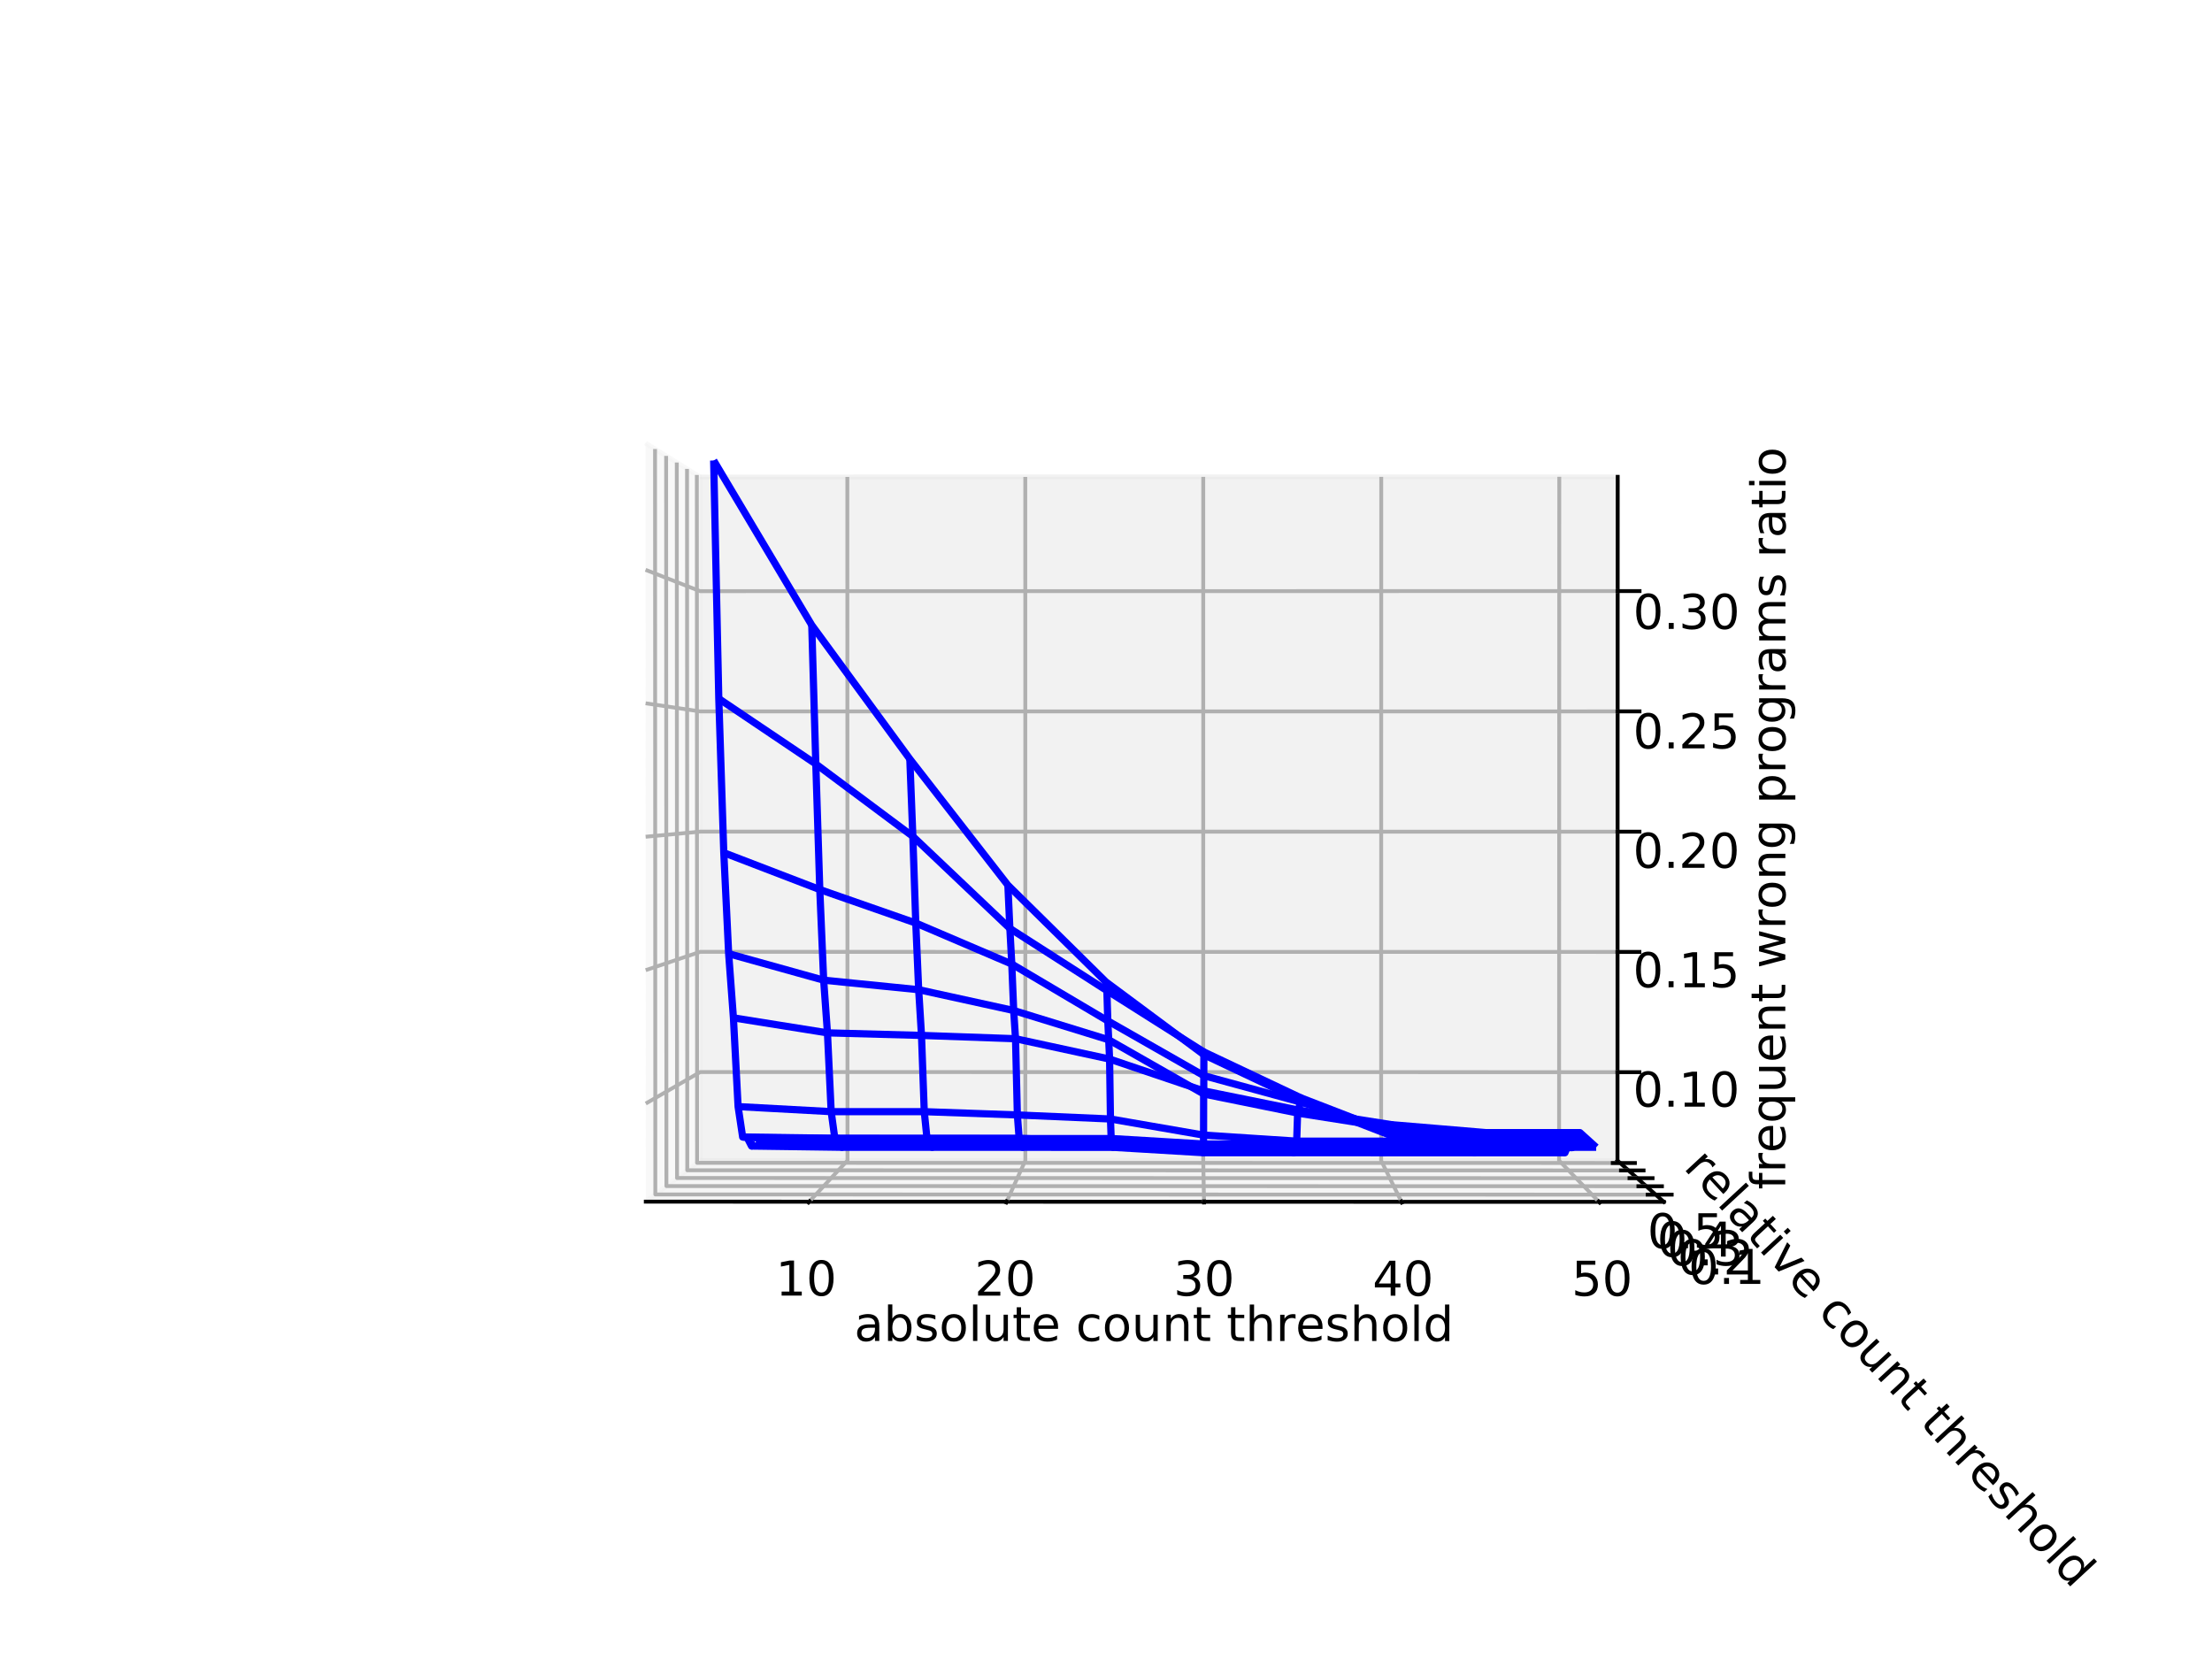 <?xml version="1.0" encoding="UTF-8" standalone="no"?>
<!-- Created with matplotlib (https://matplotlib.org/) -->

<svg
   xmlns:dc="http://purl.org/dc/elements/1.1/"
   xmlns:cc="http://creativecommons.org/ns#"
   xmlns:rdf="http://www.w3.org/1999/02/22-rdf-syntax-ns#"
   xmlns:svg="http://www.w3.org/2000/svg"
   xmlns="http://www.w3.org/2000/svg"
   xmlns:xlink="http://www.w3.org/1999/xlink"
   xmlns:sodipodi="http://sodipodi.sourceforge.net/DTD/sodipodi-0.dtd"
   xmlns:inkscape="http://www.inkscape.org/namespaces/inkscape"
   height="345.6pt"
   version="1.1"
   viewBox="0 0 460.8 345.6"
   width="460.8pt"
   id="svg10377"
   sodipodi:docname="frequent_programs_leaving_abs.svg"
   inkscape:version="0.92.3 (unknown)">
  <sodipodi:namedview
     pagecolor="#ffffff"
     bordercolor="#666666"
     borderopacity="1"
     objecttolerance="10"
     gridtolerance="10"
     guidetolerance="10"
     inkscape:pageopacity="0"
     inkscape:pageshadow="2"
     inkscape:window-width="1920"
     inkscape:window-height="1052"
     id="namedview10379"
     showgrid="false"
     inkscape:zoom="1.4485868"
     inkscape:cx="363.67295"
     inkscape:cy="197.2657"
     inkscape:window-x="8"
     inkscape:window-y="0"
     inkscape:window-maximized="1"
     inkscape:current-layer="axis3d_2" />
  <defs
     id="defs9859">
    <style
       type="text/css"
       id="style9857">
*{stroke-linecap:butt;stroke-linejoin:round;}
  </style>
  </defs>
  <g
     id="figure_1">
    <g
       id="patch_1">
      <path
         d="M 0 345.6  L 460.8 345.6  L 460.8 0  L 0 0  z "
         style="fill:#ffffff;"
         id="path9861" />
    </g>
    <g
       id="patch_2">
      <path
         d="M 57.6 307.584  L 414.72 307.584  L 414.72 41.472  L 57.6 41.472  z "
         style="fill:#ffffff;"
         id="path9864" />
    </g>
    <g
       id="pane3d_1">
      <g
         id="patch_3">
        <path
           d="M 134.529 250.327  L 145.871 241.744  L 145.823 99.355  L 134.469 92.295  "
           style="fill:#f2f2f2;opacity:0.5;stroke:#f2f2f2;stroke-linejoin:miter;"
           id="path9867" />
      </g>
    </g>
    <g
       id="pane3d_2">
      <g
         id="patch_4">
        <path
           d="M 145.871 241.744  L 336.948 241.776  L 336.996 99.328  L 145.823 99.355  "
           style="fill:#e6e6e6;opacity:0.5;stroke:#e6e6e6;stroke-linejoin:miter;"
           id="path9871" />
      </g>
    </g>
    <g
       id="pane3d_3">
      <g
         id="patch_5">
        <path
           d="M 134.529 250.327  L 346.597 250.367  L 336.948 241.776  L 145.871 241.744  "
           style="fill:#ececec;opacity:0.5;stroke:#ececec;stroke-linejoin:miter;"
           id="path9875" />
      </g>
    </g>
    <g
       id="axis3d_1">
      <g
         id="line2d_1">
        <path
           d="M 134.529 250.327  L 346.597 250.367  "
           style="fill:none;stroke:#000000;stroke-linecap:square;stroke-width:0.8;"
           id="path9879" />
      </g>
      <g
         id="text_1">
        <!-- absolute count threshold -->
        <defs
           id="defs9896">
          <path
             d="M 34.281 27.484  Q 23.391 27.484 19.188 25  Q 14.984 22.516 14.984 16.5  Q 14.984 11.719 18.141 8.906  Q 21.297 6.109 26.703 6.109  Q 34.188 6.109 38.703 11.406  Q 43.219 16.703 43.219 25.484  L 43.219 27.484  z M 52.203 31.203  L 52.203 0  L 43.219 0  L 43.219 8.297  Q 40.141 3.328 35.547 0.953  Q 30.953 -1.422 24.312 -1.422  Q 15.922 -1.422 10.953 3.297  Q 6 8.016 6 15.922  Q 6 25.141 12.172 29.828  Q 18.359 34.516 30.609 34.516  L 43.219 34.516  L 43.219 35.406  Q 43.219 41.609 39.141 45  Q 35.062 48.391 27.688 48.391  Q 23 48.391 18.547 47.266  Q 14.109 46.141 10.016 43.891  L 10.016 52.203  Q 14.938 54.109 19.578 55.047  Q 24.219 56 28.609 56  Q 40.484 56 46.344 49.844  Q 52.203 43.703 52.203 31.203  z "
             id="DejaVuSans-97" />
          <path
             d="M 48.688 27.297  Q 48.688 37.203 44.609 42.844  Q 40.531 48.484 33.406 48.484  Q 26.266 48.484 22.188 42.844  Q 18.109 37.203 18.109 27.297  Q 18.109 17.391 22.188 11.75  Q 26.266 6.109 33.406 6.109  Q 40.531 6.109 44.609 11.75  Q 48.688 17.391 48.688 27.297  z M 18.109 46.391  Q 20.953 51.266 25.266 53.625  Q 29.594 56 35.594 56  Q 45.562 56 51.781 48.094  Q 58.016 40.188 58.016 27.297  Q 58.016 14.406 51.781 6.484  Q 45.562 -1.422 35.594 -1.422  Q 29.594 -1.422 25.266 0.953  Q 20.953 3.328 18.109 8.203  L 18.109 0  L 9.078 0  L 9.078 75.984  L 18.109 75.984  z "
             id="DejaVuSans-98" />
          <path
             d="M 44.281 53.078  L 44.281 44.578  Q 40.484 46.531 36.375 47.5  Q 32.281 48.484 27.875 48.484  Q 21.188 48.484 17.844 46.438  Q 14.5 44.391 14.5 40.281  Q 14.5 37.156 16.891 35.375  Q 19.281 33.594 26.516 31.984  L 29.594 31.297  Q 39.156 29.25 43.188 25.516  Q 47.219 21.781 47.219 15.094  Q 47.219 7.469 41.188 3.016  Q 35.156 -1.422 24.609 -1.422  Q 20.219 -1.422 15.453 -0.562  Q 10.688 0.297 5.422 2  L 5.422 11.281  Q 10.406 8.688 15.234 7.391  Q 20.062 6.109 24.812 6.109  Q 31.156 6.109 34.562 8.281  Q 37.984 10.453 37.984 14.406  Q 37.984 18.062 35.516 20.016  Q 33.062 21.969 24.703 23.781  L 21.578 24.516  Q 13.234 26.266 9.516 29.906  Q 5.812 33.547 5.812 39.891  Q 5.812 47.609 11.281 51.797  Q 16.75 56 26.812 56  Q 31.781 56 36.172 55.266  Q 40.578 54.547 44.281 53.078  z "
             id="DejaVuSans-115" />
          <path
             d="M 30.609 48.391  Q 23.391 48.391 19.188 42.75  Q 14.984 37.109 14.984 27.297  Q 14.984 17.484 19.156 11.844  Q 23.344 6.203 30.609 6.203  Q 37.797 6.203 41.984 11.859  Q 46.188 17.531 46.188 27.297  Q 46.188 37.016 41.984 42.703  Q 37.797 48.391 30.609 48.391  z M 30.609 56  Q 42.328 56 49.016 48.375  Q 55.719 40.766 55.719 27.297  Q 55.719 13.875 49.016 6.219  Q 42.328 -1.422 30.609 -1.422  Q 18.844 -1.422 12.172 6.219  Q 5.516 13.875 5.516 27.297  Q 5.516 40.766 12.172 48.375  Q 18.844 56 30.609 56  z "
             id="DejaVuSans-111" />
          <path
             d="M 9.422 75.984  L 18.406 75.984  L 18.406 0  L 9.422 0  z "
             id="DejaVuSans-108" />
          <path
             d="M 8.5 21.578  L 8.5 54.688  L 17.484 54.688  L 17.484 21.922  Q 17.484 14.156 20.5 10.266  Q 23.531 6.391 29.594 6.391  Q 36.859 6.391 41.078 11.031  Q 45.312 15.672 45.312 23.688  L 45.312 54.688  L 54.297 54.688  L 54.297 0  L 45.312 0  L 45.312 8.406  Q 42.047 3.422 37.719 1  Q 33.406 -1.422 27.688 -1.422  Q 18.266 -1.422 13.375 4.438  Q 8.5 10.297 8.5 21.578  z M 31.109 56  z "
             id="DejaVuSans-117" />
          <path
             d="M 18.312 70.219  L 18.312 54.688  L 36.812 54.688  L 36.812 47.703  L 18.312 47.703  L 18.312 18.016  Q 18.312 11.328 20.141 9.422  Q 21.969 7.516 27.594 7.516  L 36.812 7.516  L 36.812 0  L 27.594 0  Q 17.188 0 13.234 3.875  Q 9.281 7.766 9.281 18.016  L 9.281 47.703  L 2.688 47.703  L 2.688 54.688  L 9.281 54.688  L 9.281 70.219  z "
             id="DejaVuSans-116" />
          <path
             d="M 56.203 29.594  L 56.203 25.203  L 14.891 25.203  Q 15.484 15.922 20.484 11.062  Q 25.484 6.203 34.422 6.203  Q 39.594 6.203 44.453 7.469  Q 49.312 8.734 54.109 11.281  L 54.109 2.781  Q 49.266 0.734 44.188 -0.344  Q 39.109 -1.422 33.891 -1.422  Q 20.797 -1.422 13.156 6.188  Q 5.516 13.812 5.516 26.812  Q 5.516 40.234 12.766 48.109  Q 20.016 56 32.328 56  Q 43.359 56 49.781 48.891  Q 56.203 41.797 56.203 29.594  z M 47.219 32.234  Q 47.125 39.594 43.094 43.984  Q 39.062 48.391 32.422 48.391  Q 24.906 48.391 20.391 44.141  Q 15.875 39.891 15.188 32.172  z "
             id="DejaVuSans-101" />
          <path
             id="DejaVuSans-32" />
          <path
             d="M 48.781 52.594  L 48.781 44.188  Q 44.969 46.297 41.141 47.344  Q 37.312 48.391 33.406 48.391  Q 24.656 48.391 19.812 42.844  Q 14.984 37.312 14.984 27.297  Q 14.984 17.281 19.812 11.734  Q 24.656 6.203 33.406 6.203  Q 37.312 6.203 41.141 7.25  Q 44.969 8.297 48.781 10.406  L 48.781 2.094  Q 45.016 0.344 40.984 -0.531  Q 36.969 -1.422 32.422 -1.422  Q 20.062 -1.422 12.781 6.344  Q 5.516 14.109 5.516 27.297  Q 5.516 40.672 12.859 48.328  Q 20.219 56 33.016 56  Q 37.156 56 41.109 55.141  Q 45.062 54.297 48.781 52.594  z "
             id="DejaVuSans-99" />
          <path
             d="M 54.891 33.016  L 54.891 0  L 45.906 0  L 45.906 32.719  Q 45.906 40.484 42.875 44.328  Q 39.844 48.188 33.797 48.188  Q 26.516 48.188 22.312 43.547  Q 18.109 38.922 18.109 30.906  L 18.109 0  L 9.078 0  L 9.078 54.688  L 18.109 54.688  L 18.109 46.188  Q 21.344 51.125 25.703 53.562  Q 30.078 56 35.797 56  Q 45.219 56 50.047 50.172  Q 54.891 44.344 54.891 33.016  z "
             id="DejaVuSans-110" />
          <path
             d="M 54.891 33.016  L 54.891 0  L 45.906 0  L 45.906 32.719  Q 45.906 40.484 42.875 44.328  Q 39.844 48.188 33.797 48.188  Q 26.516 48.188 22.312 43.547  Q 18.109 38.922 18.109 30.906  L 18.109 0  L 9.078 0  L 9.078 75.984  L 18.109 75.984  L 18.109 46.188  Q 21.344 51.125 25.703 53.562  Q 30.078 56 35.797 56  Q 45.219 56 50.047 50.172  Q 54.891 44.344 54.891 33.016  z "
             id="DejaVuSans-104" />
          <path
             d="M 41.109 46.297  Q 39.594 47.172 37.812 47.578  Q 36.031 48 33.891 48  Q 26.266 48 22.188 43.047  Q 18.109 38.094 18.109 28.812  L 18.109 0  L 9.078 0  L 9.078 54.688  L 18.109 54.688  L 18.109 46.188  Q 20.953 51.172 25.484 53.578  Q 30.031 56 36.531 56  Q 37.453 56 38.578 55.875  Q 39.703 55.766 41.062 55.516  z "
             id="DejaVuSans-114" />
          <path
             d="M 45.406 46.391  L 45.406 75.984  L 54.391 75.984  L 54.391 0  L 45.406 0  L 45.406 8.203  Q 42.578 3.328 38.25 0.953  Q 33.938 -1.422 27.875 -1.422  Q 17.969 -1.422 11.734 6.484  Q 5.516 14.406 5.516 27.297  Q 5.516 40.188 11.734 48.094  Q 17.969 56 27.875 56  Q 33.938 56 38.25 53.625  Q 42.578 51.266 45.406 46.391  z M 14.797 27.297  Q 14.797 17.391 18.875 11.75  Q 22.953 6.109 30.078 6.109  Q 37.203 6.109 41.297 11.75  Q 45.406 17.391 45.406 27.297  Q 45.406 37.203 41.297 42.844  Q 37.203 48.484 30.078 48.484  Q 22.953 48.484 18.875 42.844  Q 14.797 37.203 14.797 27.297  z "
             id="DejaVuSans-100" />
        </defs>
        <g
           transform="translate(177.953 279.339)rotate(-359.989)scale(0.1 -0.1)"
           id="g9946">
          <use
             xlink:href="#DejaVuSans-97"
             id="use9898" />
          <use
             x="61.279"
             xlink:href="#DejaVuSans-98"
             id="use9900" />
          <use
             x="124.756"
             xlink:href="#DejaVuSans-115"
             id="use9902" />
          <use
             x="176.855"
             xlink:href="#DejaVuSans-111"
             id="use9904" />
          <use
             x="238.037"
             xlink:href="#DejaVuSans-108"
             id="use9906" />
          <use
             x="265.82"
             xlink:href="#DejaVuSans-117"
             id="use9908" />
          <use
             x="329.199"
             xlink:href="#DejaVuSans-116"
             id="use9910" />
          <use
             x="368.408"
             xlink:href="#DejaVuSans-101"
             id="use9912" />
          <use
             x="429.932"
             xlink:href="#DejaVuSans-32"
             id="use9914" />
          <use
             x="461.719"
             xlink:href="#DejaVuSans-99"
             id="use9916" />
          <use
             x="516.699"
             xlink:href="#DejaVuSans-111"
             id="use9918" />
          <use
             x="577.881"
             xlink:href="#DejaVuSans-117"
             id="use9920" />
          <use
             x="641.26"
             xlink:href="#DejaVuSans-110"
             id="use9922" />
          <use
             x="704.639"
             xlink:href="#DejaVuSans-116"
             id="use9924" />
          <use
             x="743.848"
             xlink:href="#DejaVuSans-32"
             id="use9926" />
          <use
             x="775.635"
             xlink:href="#DejaVuSans-116"
             id="use9928" />
          <use
             x="814.844"
             xlink:href="#DejaVuSans-104"
             id="use9930" />
          <use
             x="878.223"
             xlink:href="#DejaVuSans-114"
             id="use9932" />
          <use
             x="919.305"
             xlink:href="#DejaVuSans-101"
             id="use9934" />
          <use
             x="980.828"
             xlink:href="#DejaVuSans-115"
             id="use9936" />
          <use
             x="1032.928"
             xlink:href="#DejaVuSans-104"
             id="use9938" />
          <use
             x="1096.307"
             xlink:href="#DejaVuSans-111"
             id="use9940" />
          <use
             x="1157.488"
             xlink:href="#DejaVuSans-108"
             id="use9942" />
          <use
             x="1185.271"
             xlink:href="#DejaVuSans-100"
             id="use9944" />
        </g>
      </g>
      <g
         id="Line3DCollection_1">
        <path
           d="M 168.575 250.333  L 176.548 241.749  L 176.516 99.351  "
           style="fill:none;stroke:#b0b0b0;stroke-width:0.8;"
           id="path9949" />
        <path
           d="M 209.694 250.341  L 213.598 241.755  L 213.584 99.345  "
           style="fill:none;stroke:#b0b0b0;stroke-width:0.8;"
           id="path9951" />
        <path
           d="M 250.821 250.349  L 250.654 241.762  L 250.659 99.34  "
           style="fill:none;stroke:#b0b0b0;stroke-width:0.8;"
           id="path9953" />
        <path
           d="M 291.954 250.357  L 287.716 241.768  L 287.739 99.335  "
           style="fill:none;stroke:#b0b0b0;stroke-width:0.8;"
           id="path9955" />
        <path
           d="M 333.096 250.364  L 324.784 241.774  L 324.826 99.33  "
           style="fill:none;stroke:#b0b0b0;stroke-width:0.8;"
           id="path9957" />
      </g>
      <g
         id="xtick_1">
        <g
           id="line2d_2">
          <path
             d="M 168.646 250.257  L 168.433 250.486  "
             style="fill:none;stroke:#000000;stroke-linecap:square;stroke-width:0.8;"
             id="path9960" />
        </g>
        <g
           id="text_2">
          <!-- 10 -->
          <defs
             id="defs9965">
            <path
               d="M 12.406 8.297  L 28.516 8.297  L 28.516 63.922  L 10.984 60.406  L 10.984 69.391  L 28.422 72.906  L 38.281 72.906  L 38.281 8.297  L 54.391 8.297  L 54.391 0  L 12.406 0  z "
               id="DejaVuSans-49" />
            <path
               d="M 31.781 66.406  Q 24.172 66.406 20.328 58.906  Q 16.5 51.422 16.5 36.375  Q 16.5 21.391 20.328 13.891  Q 24.172 6.391 31.781 6.391  Q 39.453 6.391 43.281 13.891  Q 47.125 21.391 47.125 36.375  Q 47.125 51.422 43.281 58.906  Q 39.453 66.406 31.781 66.406  z M 31.781 74.219  Q 44.047 74.219 50.516 64.516  Q 56.984 54.828 56.984 36.375  Q 56.984 17.969 50.516 8.266  Q 44.047 -1.422 31.781 -1.422  Q 19.531 -1.422 13.062 8.266  Q 6.594 17.969 6.594 36.375  Q 6.594 54.828 13.062 64.516  Q 19.531 74.219 31.781 74.219  z "
               id="DejaVuSans-48" />
          </defs>
          <g
             transform="translate(161.584 269.891)scale(0.1 -0.1)"
             id="g9971">
            <use
               xlink:href="#DejaVuSans-49"
               id="use9967" />
            <use
               x="63.623"
               xlink:href="#DejaVuSans-48"
               id="use9969" />
          </g>
        </g>
      </g>
      <g
         id="xtick_2">
        <g
           id="line2d_3">
          <path
             d="M 209.729 250.265  L 209.625 250.494  "
             style="fill:none;stroke:#000000;stroke-linecap:square;stroke-width:0.8;"
             id="path9975" />
        </g>
        <g
           id="text_3">
          <!-- 20 -->
          <defs
             id="defs9979">
            <path
               d="M 19.188 8.297  L 53.609 8.297  L 53.609 0  L 7.328 0  L 7.328 8.297  Q 12.938 14.109 22.625 23.891  Q 32.328 33.688 34.812 36.531  Q 39.547 41.844 41.422 45.531  Q 43.312 49.219 43.312 52.781  Q 43.312 58.594 39.234 62.25  Q 35.156 65.922 28.609 65.922  Q 23.969 65.922 18.812 64.312  Q 13.672 62.703 7.812 59.422  L 7.812 69.391  Q 13.766 71.781 18.938 73  Q 24.125 74.219 28.422 74.219  Q 39.75 74.219 46.484 68.547  Q 53.219 62.891 53.219 53.422  Q 53.219 48.922 51.531 44.891  Q 49.859 40.875 45.406 35.406  Q 44.188 33.984 37.641 27.219  Q 31.109 20.453 19.188 8.297  z "
               id="DejaVuSans-50" />
          </defs>
          <g
             transform="translate(203.023 269.9)scale(0.1 -0.1)"
             id="g9985">
            <use
               xlink:href="#DejaVuSans-50"
               id="use9981" />
            <use
               x="63.623"
               xlink:href="#DejaVuSans-48"
               id="use9983" />
          </g>
        </g>
      </g>
      <g
         id="xtick_3">
        <g
           id="line2d_4">
          <path
             d="M 250.819 250.273  L 250.823 250.502  "
             style="fill:none;stroke:#000000;stroke-linecap:square;stroke-width:0.8;"
             id="path9989" />
        </g>
        <g
           id="text_4">
          <!-- 30 -->
          <defs
             id="defs9993">
            <path
               d="M 40.578 39.312  Q 47.656 37.797 51.625 33  Q 55.609 28.219 55.609 21.188  Q 55.609 10.406 48.188 4.484  Q 40.766 -1.422 27.094 -1.422  Q 22.516 -1.422 17.656 -0.516  Q 12.797 0.391 7.625 2.203  L 7.625 11.719  Q 11.719 9.328 16.594 8.109  Q 21.484 6.891 26.812 6.891  Q 36.078 6.891 40.938 10.547  Q 45.797 14.203 45.797 21.188  Q 45.797 27.641 41.281 31.266  Q 36.766 34.906 28.719 34.906  L 20.219 34.906  L 20.219 43.016  L 29.109 43.016  Q 36.375 43.016 40.234 45.922  Q 44.094 48.828 44.094 54.297  Q 44.094 59.906 40.109 62.906  Q 36.141 65.922 28.719 65.922  Q 24.656 65.922 20.016 65.031  Q 15.375 64.156 9.812 62.312  L 9.812 71.094  Q 15.438 72.656 20.344 73.438  Q 25.25 74.219 29.594 74.219  Q 40.828 74.219 47.359 69.109  Q 53.906 64.016 53.906 55.328  Q 53.906 49.266 50.438 45.094  Q 46.969 40.922 40.578 39.312  z "
               id="DejaVuSans-51" />
          </defs>
          <g
             transform="translate(244.471 269.909)scale(0.1 -0.1)"
             id="g9999">
            <use
               xlink:href="#DejaVuSans-51"
               id="use9995" />
            <use
               x="63.623"
               xlink:href="#DejaVuSans-48"
               id="use9997" />
          </g>
        </g>
      </g>
      <g
         id="xtick_4">
        <g
           id="line2d_5">
          <path
             d="M 291.917 250.28  L 292.03 250.509  "
             style="fill:none;stroke:#000000;stroke-linecap:square;stroke-width:0.8;"
             id="path10003" />
        </g>
        <g
           id="text_5">
          <!-- 40 -->
          <defs
             id="defs10007">
            <path
               d="M 37.797 64.312  L 12.891 25.391  L 37.797 25.391  z M 35.203 72.906  L 47.609 72.906  L 47.609 25.391  L 58.016 25.391  L 58.016 17.188  L 47.609 17.188  L 47.609 0  L 37.797 0  L 37.797 17.188  L 4.891 17.188  L 4.891 26.703  z "
               id="DejaVuSans-52" />
          </defs>
          <g
             transform="translate(285.926 269.918)scale(0.1 -0.1)"
             id="g10013">
            <use
               xlink:href="#DejaVuSans-52"
               id="use10009" />
            <use
               x="63.623"
               xlink:href="#DejaVuSans-48"
               id="use10011" />
          </g>
        </g>
      </g>
      <g
         id="xtick_5">
        <g
           id="line2d_6">
          <path
             d="M 333.022 250.288  L 333.243 250.517  "
             style="fill:none;stroke:#000000;stroke-linecap:square;stroke-width:0.8;"
             id="path10017" />
        </g>
        <g
           id="text_6">
          <!-- 50 -->
          <defs
             id="defs10021">
            <path
               d="M 10.797 72.906  L 49.516 72.906  L 49.516 64.594  L 19.828 64.594  L 19.828 46.734  Q 21.969 47.469 24.109 47.828  Q 26.266 48.188 28.422 48.188  Q 40.625 48.188 47.75 41.5  Q 54.891 34.812 54.891 23.391  Q 54.891 11.625 47.562 5.094  Q 40.234 -1.422 26.906 -1.422  Q 22.312 -1.422 17.547 -0.641  Q 12.797 0.141 7.719 1.703  L 7.719 11.625  Q 12.109 9.234 16.797 8.062  Q 21.484 6.891 26.703 6.891  Q 35.156 6.891 40.078 11.328  Q 45.016 15.766 45.016 23.391  Q 45.016 31 40.078 35.438  Q 35.156 39.891 26.703 39.891  Q 22.75 39.891 18.812 39.016  Q 14.891 38.141 10.797 36.281  z "
               id="DejaVuSans-53" />
          </defs>
          <g
             transform="translate(327.388 269.927)scale(0.1 -0.1)"
             id="g10027">
            <use
               xlink:href="#DejaVuSans-53"
               id="use10023" />
            <use
               x="63.623"
               xlink:href="#DejaVuSans-48"
               id="use10025" />
          </g>
        </g>
      </g>
    </g>
    <g
       id="axis3d_2">
      <g
         id="line2d_7">
        <path
           d="M 336.948 241.776  L 346.597 250.367  "
           style="fill:none;stroke:#000000;stroke-linecap:square;stroke-width:0.8;"
           id="path10032" />
      </g>
      <g
         id="text_7"
         transform="rotate(5.842,219.018,478.526)"
         style="stroke-linecap:butt;stroke-linejoin:round">
        <!-- relative count threshold -->
        <defs
           id="defs10037">
          <path
             d="M 9.422,54.688 H 18.406 V 0 H 9.422 Z m 0,21.297 H 18.406 V 64.594 H 9.422 Z"
             id="DejaVuSans-105"
             inkscape:connector-curvature="0"
             style="stroke-linecap:butt;stroke-linejoin:round" />
          <path
             d="M 2.984,54.688 H 12.5 L 29.594,8.797 46.688,54.688 h 9.516 L 35.688,0 H 23.484 Z"
             id="DejaVuSans-118"
             inkscape:connector-curvature="0"
             style="stroke-linecap:butt;stroke-linejoin:round" />
        </defs>
        <g
           transform="matrix(0.075,0.066,0.066,-0.075,325.912,231.15)"
           id="g10087"
           style="stroke-linecap:butt;stroke-linejoin:round">
          <use
             xlink:href="#DejaVuSans-114"
             id="use10039"
             style="stroke-linecap:butt;stroke-linejoin:round"
             x="0"
             y="0"
             width="100%"
             height="100%" />
          <use
             x="41.082"
             xlink:href="#DejaVuSans-101"
             id="use10041"
             style="stroke-linecap:butt;stroke-linejoin:round"
             y="0"
             width="100%"
             height="100%" />
          <use
             x="102.605"
             xlink:href="#DejaVuSans-108"
             id="use10043"
             style="stroke-linecap:butt;stroke-linejoin:round"
             y="0"
             width="100%"
             height="100%" />
          <use
             x="130.389"
             xlink:href="#DejaVuSans-97"
             id="use10045"
             style="stroke-linecap:butt;stroke-linejoin:round"
             y="0"
             width="100%"
             height="100%" />
          <use
             x="191.668"
             xlink:href="#DejaVuSans-116"
             id="use10047"
             style="stroke-linecap:butt;stroke-linejoin:round"
             y="0"
             width="100%"
             height="100%" />
          <use
             x="230.877"
             xlink:href="#DejaVuSans-105"
             id="use10049"
             style="stroke-linecap:butt;stroke-linejoin:round"
             y="0"
             width="100%"
             height="100%" />
          <use
             x="258.66"
             xlink:href="#DejaVuSans-118"
             id="use10051"
             style="stroke-linecap:butt;stroke-linejoin:round"
             y="0"
             width="100%"
             height="100%" />
          <use
             x="317.84"
             xlink:href="#DejaVuSans-101"
             id="use10053"
             style="stroke-linecap:butt;stroke-linejoin:round"
             y="0"
             width="100%"
             height="100%" />
          <use
             x="379.363"
             xlink:href="#DejaVuSans-32"
             id="use10055"
             style="stroke-linecap:butt;stroke-linejoin:round"
             y="0"
             width="100%"
             height="100%" />
          <use
             x="411.15"
             xlink:href="#DejaVuSans-99"
             id="use10057"
             style="stroke-linecap:butt;stroke-linejoin:round"
             y="0"
             width="100%"
             height="100%" />
          <use
             x="466.131"
             xlink:href="#DejaVuSans-111"
             id="use10059"
             style="stroke-linecap:butt;stroke-linejoin:round"
             y="0"
             width="100%"
             height="100%" />
          <use
             x="527.312"
             xlink:href="#DejaVuSans-117"
             id="use10061"
             style="stroke-linecap:butt;stroke-linejoin:round"
             y="0"
             width="100%"
             height="100%" />
          <use
             x="590.691"
             xlink:href="#DejaVuSans-110"
             id="use10063"
             style="stroke-linecap:butt;stroke-linejoin:round"
             y="0"
             width="100%"
             height="100%" />
          <use
             x="654.07"
             xlink:href="#DejaVuSans-116"
             id="use10065"
             style="stroke-linecap:butt;stroke-linejoin:round"
             y="0"
             width="100%"
             height="100%" />
          <use
             x="693.279"
             xlink:href="#DejaVuSans-32"
             id="use10067"
             style="stroke-linecap:butt;stroke-linejoin:round"
             y="0"
             width="100%"
             height="100%" />
          <use
             x="725.066"
             xlink:href="#DejaVuSans-116"
             id="use10069"
             style="stroke-linecap:butt;stroke-linejoin:round"
             y="0"
             width="100%"
             height="100%" />
          <use
             x="764.275"
             xlink:href="#DejaVuSans-104"
             id="use10071"
             style="stroke-linecap:butt;stroke-linejoin:round"
             y="0"
             width="100%"
             height="100%" />
          <use
             x="827.654"
             xlink:href="#DejaVuSans-114"
             id="use10073"
             style="stroke-linecap:butt;stroke-linejoin:round"
             y="0"
             width="100%"
             height="100%" />
          <use
             x="868.736"
             xlink:href="#DejaVuSans-101"
             id="use10075"
             style="stroke-linecap:butt;stroke-linejoin:round"
             y="0"
             width="100%"
             height="100%" />
          <use
             x="930.26"
             xlink:href="#DejaVuSans-115"
             id="use10077"
             style="stroke-linecap:butt;stroke-linejoin:round"
             y="0"
             width="100%"
             height="100%" />
          <use
             x="982.359"
             xlink:href="#DejaVuSans-104"
             id="use10079"
             style="stroke-linecap:butt;stroke-linejoin:round"
             y="0"
             width="100%"
             height="100%" />
          <use
             x="1045.738"
             xlink:href="#DejaVuSans-111"
             id="use10081"
             style="stroke-linecap:butt;stroke-linejoin:round"
             y="0"
             width="100%"
             height="100%" />
          <use
             x="1106.92"
             xlink:href="#DejaVuSans-108"
             id="use10083"
             style="stroke-linecap:butt;stroke-linejoin:round"
             y="0"
             width="100%"
             height="100%" />
          <use
             x="1134.703"
             xlink:href="#DejaVuSans-100"
             id="use10085"
             style="stroke-linecap:butt;stroke-linejoin:round"
             y="0"
             width="100%"
             height="100%" />
        </g>
      </g>
      <g
         id="Line3DCollection_2">
        <path
           d="M 136.458 93.532  L 136.516 248.823  L 344.907 248.862  "
           style="fill:none;stroke:#b0b0b0;stroke-width:0.8;"
           id="path10090" />
        <path
           d="M 138.769 94.969  L 138.825 247.076  L 342.942 247.113  "
           style="fill:none;stroke:#b0b0b0;stroke-width:0.8;"
           id="path10092" />
        <path
           d="M 140.988 96.349  L 141.041 245.399  L 341.057 245.435  "
           style="fill:none;stroke:#b0b0b0;stroke-width:0.8;"
           id="path10094" />
        <path
           d="M 143.119 97.674  L 143.17 243.788  L 339.246 243.822  "
           style="fill:none;stroke:#b0b0b0;stroke-width:0.8;"
           id="path10096" />
        <path
           d="M 145.168 98.948  L 145.216 242.239  L 337.505 242.272  "
           style="fill:none;stroke:#b0b0b0;stroke-width:0.8;"
           id="path10098" />
      </g>
      <g
         id="xtick_6">
        <g
           id="line2d_8">
          <path
             d="M 343.239 248.862  L 348.242 248.863  "
             style="fill:none;stroke:#000000;stroke-linecap:square;stroke-width:0.8;"
             id="path10101" />
        </g>
        <g
           id="text_8">
          <!-- 0.1 -->
          <defs
             id="defs10105">
            <path
               d="M 10.688 12.406  L 21 12.406  L 21 0  L 10.688 0  z "
               id="DejaVuSans-46" />
          </defs>
          <g
             transform="translate(351.723 267.466)scale(0.1 -0.1)"
             id="g10113">
            <use
               xlink:href="#DejaVuSans-48"
               id="use10107" />
            <use
               x="63.623"
               xlink:href="#DejaVuSans-46"
               id="use10109" />
            <use
               x="95.41"
               xlink:href="#DejaVuSans-49"
               id="use10111" />
          </g>
        </g>
      </g>
      <g
         id="xtick_7">
        <g
           id="line2d_9">
          <path
             d="M 341.309 247.113  L 346.21 247.114  "
             style="fill:none;stroke:#000000;stroke-linecap:square;stroke-width:0.8;"
             id="path10117" />
        </g>
        <g
           id="text_9">
          <!-- 0.2 -->
          <g
             transform="translate(349.456 265.491)scale(0.1 -0.1)"
             id="g10126">
            <use
               xlink:href="#DejaVuSans-48"
               id="use10120" />
            <use
               x="63.623"
               xlink:href="#DejaVuSans-46"
               id="use10122" />
            <use
               x="95.41"
               xlink:href="#DejaVuSans-50"
               id="use10124" />
          </g>
        </g>
      </g>
      <g
         id="xtick_8">
        <g
           id="line2d_10">
          <path
             d="M 339.456 245.434  L 344.258 245.435  "
             style="fill:none;stroke:#000000;stroke-linecap:square;stroke-width:0.8;"
             id="path10130" />
        </g>
        <g
           id="text_10">
          <!-- 0.3 -->
          <g
             transform="translate(347.28 263.596)scale(0.1 -0.1)"
             id="g10139">
            <use
               xlink:href="#DejaVuSans-48"
               id="use10133" />
            <use
               x="63.623"
               xlink:href="#DejaVuSans-46"
               id="use10135" />
            <use
               x="95.41"
               xlink:href="#DejaVuSans-51"
               id="use10137" />
          </g>
        </g>
      </g>
      <g
         id="xtick_9">
        <g
           id="line2d_11">
          <path
             d="M 337.676 243.822  L 342.384 243.823  "
             style="fill:none;stroke:#000000;stroke-linecap:square;stroke-width:0.8;"
             id="path10143" />
        </g>
        <g
           id="text_11">
          <!-- 0.4 -->
          <g
             transform="translate(345.19 261.775)scale(0.1 -0.1)"
             id="g10152">
            <use
               xlink:href="#DejaVuSans-48"
               id="use10146" />
            <use
               x="63.623"
               xlink:href="#DejaVuSans-46"
               id="use10148" />
            <use
               x="95.41"
               xlink:href="#DejaVuSans-52"
               id="use10150" />
          </g>
        </g>
      </g>
      <g
         id="xtick_10">
        <g
           id="line2d_12">
          <path
             d="M 335.966 242.272  L 340.582 242.273  "
             style="fill:none;stroke:#000000;stroke-linecap:square;stroke-width:0.8;"
             id="path10156" />
        </g>
        <g
           id="text_12">
          <!-- 0.5 -->
          <g
             transform="translate(343.18 260.025)scale(0.1 -0.1)"
             id="g10165">
            <use
               xlink:href="#DejaVuSans-48"
               id="use10159" />
            <use
               x="63.623"
               xlink:href="#DejaVuSans-46"
               id="use10161" />
            <use
               x="95.41"
               xlink:href="#DejaVuSans-53"
               id="use10163" />
          </g>
        </g>
      </g>
    </g>
    <g
       id="axis3d_3">
      <g
         id="line2d_13">
        <path
           d="M 336.948 241.776  L 336.996 99.328  "
           style="fill:none;stroke:#000000;stroke-linecap:square;stroke-width:0.8;"
           id="path10170" />
      </g>
      <g
         id="text_13"
         transform="translate(4.5)"
         style="stroke-linecap:butt;stroke-linejoin:round">
        <!-- frequent wrong programs ratio -->
        <defs
           id="defs10179">
          <path
             d="M 37.109,75.984 V 68.5 h -8.594 q -4.828,0 -6.719,-1.953 -1.875,-1.953 -1.875,-7.031 V 54.688 H 34.719 V 47.703 H 19.922 V 0 h -9.031 V 47.703 H 2.297 V 54.688 h 8.594 V 58.5 q 0,9.125 4.25,13.297 4.25,4.188 13.469,4.188 z"
             id="DejaVuSans-102"
             inkscape:connector-curvature="0"
             style="stroke-linecap:butt;stroke-linejoin:round" />
          <path
             d="m 14.797,27.297 q 0,-9.906 4.078,-15.547 4.078,-5.641 11.203,-5.641 7.125,0 11.219,5.641 4.109,5.641 4.109,15.547 0,9.906 -4.109,15.547 -4.094,5.641 -11.219,5.641 -7.125,0 -11.203,-5.641 -4.078,-5.641 -4.078,-15.547 z M 45.406,8.203 q -2.828,-4.875 -7.156,-7.25 -4.312,-2.375 -10.375,-2.375 -9.906,0 -16.141,7.906 -6.219,7.922 -6.219,20.812 0,12.891 6.219,20.797 Q 17.969,56 27.875,56 q 6.062,0 10.375,-2.375 4.328,-2.359 7.156,-7.234 V 54.688 h 8.984 V -20.797 H 45.406 Z"
             id="DejaVuSans-113"
             inkscape:connector-curvature="0"
             style="stroke-linecap:butt;stroke-linejoin:round" />
          <path
             d="M 4.203,54.688 H 13.188 L 24.422,12.016 35.594,54.688 H 46.188 L 57.422,12.016 68.609,54.688 H 77.594 L 63.281,0 H 52.688 L 40.922,44.828 29.109,0 H 18.5 Z"
             id="DejaVuSans-119"
             inkscape:connector-curvature="0"
             style="stroke-linecap:butt;stroke-linejoin:round" />
          <path
             d="m 45.406,27.984 q 0,9.766 -4.031,15.125 -4.016,5.375 -11.297,5.375 -7.219,0 -11.25,-5.375 -4.031,-5.359 -4.031,-15.125 0,-9.719 4.031,-15.094 4.031,-5.375 11.25,-5.375 7.281,0 11.297,5.375 4.031,5.375 4.031,15.094 z M 54.391,6.781 q 0,-13.953 -6.203,-20.766 -6.188,-6.812 -18.984,-6.812 -4.734,0 -8.938,0.703 -4.203,0.703 -8.156,2.172 V -9.188 q 3.953,-2.141 7.812,-3.156 3.859,-1.031 7.859,-1.031 8.844,0 13.234,4.609 4.391,4.609 4.391,13.938 V 9.625 Q 42.625,4.781 38.281,2.391 33.938,0 27.875,0 17.828,0 11.672,7.656 q -6.156,7.672 -6.156,20.328 0,12.688 6.156,20.344 Q 17.828,56 27.875,56 q 6.062,0 10.406,-2.391 4.344,-2.391 7.125,-7.219 V 54.688 h 8.984 z"
             id="DejaVuSans-103"
             inkscape:connector-curvature="0"
             style="stroke-linecap:butt;stroke-linejoin:round" />
          <path
             d="m 18.109,8.203 v -29 H 9.078 V 54.688 h 9.031 v -8.297 q 2.844,4.875 7.156,7.234 Q 29.594,56 35.594,56 q 9.969,0 16.188,-7.906 6.234,-7.906 6.234,-20.797 0,-12.891 -6.234,-20.812 -6.219,-7.906 -16.188,-7.906 -6,0 -10.328,2.375 -4.312,2.375 -7.156,7.25 z M 48.688,27.297 q 0,9.906 -4.078,15.547 -4.078,5.641 -11.203,5.641 -7.141,0 -11.219,-5.641 -4.078,-5.641 -4.078,-15.547 0,-9.906 4.078,-15.547 4.078,-5.641 11.219,-5.641 7.125,0 11.203,5.641 4.078,5.641 4.078,15.547 z"
             id="DejaVuSans-112"
             inkscape:connector-curvature="0"
             style="stroke-linecap:butt;stroke-linejoin:round" />
          <path
             d="M 52,44.188 Q 55.375,50.25 60.062,53.125 64.75,56 71.094,56 q 8.547,0 13.188,-5.984 4.641,-5.969 4.641,-17 V 0 h -9.031 v 32.719 q 0,7.859 -2.797,11.656 -2.781,3.812 -8.484,3.812 -6.984,0 -11.047,-4.641 -4.047,-4.625 -4.047,-12.641 V 0 h -9.031 v 32.719 q 0,7.906 -2.781,11.688 -2.781,3.781 -8.594,3.781 -6.891,0 -10.953,-4.656 -4.047,-4.656 -4.047,-12.625 V 0 h -9.031 v 54.688 h 9.031 v -8.5 q 3.078,5.031 7.375,7.422 Q 29.781,56 35.688,56 41.656,56 45.828,52.969 50,49.953 52,44.188 Z"
             id="DejaVuSans-109"
             inkscape:connector-curvature="0"
             style="stroke-linecap:butt;stroke-linejoin:round" />
        </defs>
        <g
           transform="matrix(3.4032174e-5,-0.1,-0.1,-3.4032174e-5,367.397,247.803)"
           id="g10239"
           style="stroke-linecap:butt;stroke-linejoin:round">
          <use
             xlink:href="#DejaVuSans-102"
             id="use10181"
             style="stroke-linecap:butt;stroke-linejoin:round"
             x="0"
             y="0"
             width="100%"
             height="100%" />
          <use
             x="35.205"
             xlink:href="#DejaVuSans-114"
             id="use10183"
             style="stroke-linecap:butt;stroke-linejoin:round"
             y="0"
             width="100%"
             height="100%" />
          <use
             x="76.287"
             xlink:href="#DejaVuSans-101"
             id="use10185"
             style="stroke-linecap:butt;stroke-linejoin:round"
             y="0"
             width="100%"
             height="100%" />
          <use
             x="137.811"
             xlink:href="#DejaVuSans-113"
             id="use10187"
             style="stroke-linecap:butt;stroke-linejoin:round"
             y="0"
             width="100%"
             height="100%" />
          <use
             x="201.287"
             xlink:href="#DejaVuSans-117"
             id="use10189"
             style="stroke-linecap:butt;stroke-linejoin:round"
             y="0"
             width="100%"
             height="100%" />
          <use
             x="264.666"
             xlink:href="#DejaVuSans-101"
             id="use10191"
             style="stroke-linecap:butt;stroke-linejoin:round"
             y="0"
             width="100%"
             height="100%" />
          <use
             x="326.189"
             xlink:href="#DejaVuSans-110"
             id="use10193"
             style="stroke-linecap:butt;stroke-linejoin:round"
             y="0"
             width="100%"
             height="100%" />
          <use
             x="389.568"
             xlink:href="#DejaVuSans-116"
             id="use10195"
             style="stroke-linecap:butt;stroke-linejoin:round"
             y="0"
             width="100%"
             height="100%" />
          <use
             x="428.777"
             xlink:href="#DejaVuSans-32"
             id="use10197"
             style="stroke-linecap:butt;stroke-linejoin:round"
             y="0"
             width="100%"
             height="100%" />
          <use
             x="460.564"
             xlink:href="#DejaVuSans-119"
             id="use10199"
             style="stroke-linecap:butt;stroke-linejoin:round"
             y="0"
             width="100%"
             height="100%" />
          <use
             x="542.352"
             xlink:href="#DejaVuSans-114"
             id="use10201"
             style="stroke-linecap:butt;stroke-linejoin:round"
             y="0"
             width="100%"
             height="100%" />
          <use
             x="583.434"
             xlink:href="#DejaVuSans-111"
             id="use10203"
             style="stroke-linecap:butt;stroke-linejoin:round"
             y="0"
             width="100%"
             height="100%" />
          <use
             x="644.615"
             xlink:href="#DejaVuSans-110"
             id="use10205"
             style="stroke-linecap:butt;stroke-linejoin:round"
             y="0"
             width="100%"
             height="100%" />
          <use
             x="707.994"
             xlink:href="#DejaVuSans-103"
             id="use10207"
             style="stroke-linecap:butt;stroke-linejoin:round"
             y="0"
             width="100%"
             height="100%" />
          <use
             x="771.471"
             xlink:href="#DejaVuSans-32"
             id="use10209"
             style="stroke-linecap:butt;stroke-linejoin:round"
             y="0"
             width="100%"
             height="100%" />
          <use
             x="803.258"
             xlink:href="#DejaVuSans-112"
             id="use10211"
             style="stroke-linecap:butt;stroke-linejoin:round"
             y="0"
             width="100%"
             height="100%" />
          <use
             x="866.734"
             xlink:href="#DejaVuSans-114"
             id="use10213"
             style="stroke-linecap:butt;stroke-linejoin:round"
             y="0"
             width="100%"
             height="100%" />
          <use
             x="907.816"
             xlink:href="#DejaVuSans-111"
             id="use10215"
             style="stroke-linecap:butt;stroke-linejoin:round"
             y="0"
             width="100%"
             height="100%" />
          <use
             x="968.998"
             xlink:href="#DejaVuSans-103"
             id="use10217"
             style="stroke-linecap:butt;stroke-linejoin:round"
             y="0"
             width="100%"
             height="100%" />
          <use
             x="1032.475"
             xlink:href="#DejaVuSans-114"
             id="use10219"
             style="stroke-linecap:butt;stroke-linejoin:round"
             y="0"
             width="100%"
             height="100%" />
          <use
             x="1073.588"
             xlink:href="#DejaVuSans-97"
             id="use10221"
             style="stroke-linecap:butt;stroke-linejoin:round"
             y="0"
             width="100%"
             height="100%" />
          <use
             x="1134.867"
             xlink:href="#DejaVuSans-109"
             id="use10223"
             style="stroke-linecap:butt;stroke-linejoin:round"
             y="0"
             width="100%"
             height="100%" />
          <use
             x="1232.279"
             xlink:href="#DejaVuSans-115"
             id="use10225"
             style="stroke-linecap:butt;stroke-linejoin:round"
             y="0"
             width="100%"
             height="100%" />
          <use
             x="1284.379"
             xlink:href="#DejaVuSans-32"
             id="use10227"
             style="stroke-linecap:butt;stroke-linejoin:round"
             y="0"
             width="100%"
             height="100%" />
          <use
             x="1316.166"
             xlink:href="#DejaVuSans-114"
             id="use10229"
             style="stroke-linecap:butt;stroke-linejoin:round"
             y="0"
             width="100%"
             height="100%" />
          <use
             x="1357.279"
             xlink:href="#DejaVuSans-97"
             id="use10231"
             style="stroke-linecap:butt;stroke-linejoin:round"
             y="0"
             width="100%"
             height="100%" />
          <use
             x="1418.559"
             xlink:href="#DejaVuSans-116"
             id="use10233"
             style="stroke-linecap:butt;stroke-linejoin:round"
             y="0"
             width="100%"
             height="100%" />
          <use
             x="1457.768"
             xlink:href="#DejaVuSans-105"
             id="use10235"
             style="stroke-linecap:butt;stroke-linejoin:round"
             y="0"
             width="100%"
             height="100%" />
          <use
             x="1485.551"
             xlink:href="#DejaVuSans-111"
             id="use10237"
             style="stroke-linecap:butt;stroke-linejoin:round"
             y="0"
             width="100%"
             height="100%" />
        </g>
      </g>
      <g
         id="Line3DCollection_3">
        <path
           d="M 336.954 223.351  L 145.865 223.326  L 134.521 229.887  "
           style="fill:none;stroke:#b0b0b0;stroke-width:0.8;"
           id="path10242" />
        <path
           d="M 336.963 198.303  L 145.856 198.289  L 134.511 202.1  "
           style="fill:none;stroke:#b0b0b0;stroke-width:0.8;"
           id="path10244" />
        <path
           d="M 336.971 173.251  L 145.848 173.247  L 134.5 174.307  "
           style="fill:none;stroke:#b0b0b0;stroke-width:0.8;"
           id="path10246" />
        <path
           d="M 336.98 148.194  L 145.839 148.201  L 134.49 146.509  "
           style="fill:none;stroke:#b0b0b0;stroke-width:0.8;"
           id="path10248" />
        <path
           d="M 336.988 123.133  L 145.831 123.15  L 134.479 118.706  "
           style="fill:none;stroke:#b0b0b0;stroke-width:0.8;"
           id="path10250" />
      </g>
      <g
         id="xtick_11"
         transform="translate(1.5)"
         style="stroke-linecap:butt;stroke-linejoin:round">
        <g
           id="line2d_14"
           style="stroke-linecap:butt;stroke-linejoin:round">
          <path
             d="m 335.425,223.351 4.588,6e-4"
             style="fill:none;stroke:#000000;stroke-width:0.8;stroke-linecap:square;stroke-linejoin:round"
             id="path10253"
             inkscape:connector-curvature="0" />
        </g>
        <g
           id="text_14"
           style="stroke-linecap:butt;stroke-linejoin:round">
          <!-- 0.10 -->
          <g
             transform="matrix(0.1,0,0,-0.1,338.661,230.535)"
             id="g10264"
             style="stroke-linecap:butt;stroke-linejoin:round">
            <use
               xlink:href="#DejaVuSans-48"
               id="use10256"
               style="stroke-linecap:butt;stroke-linejoin:round"
               x="0"
               y="0"
               width="100%"
               height="100%" />
            <use
               x="63.623"
               xlink:href="#DejaVuSans-46"
               id="use10258"
               style="stroke-linecap:butt;stroke-linejoin:round"
               y="0"
               width="100%"
               height="100%" />
            <use
               x="95.41"
               xlink:href="#DejaVuSans-49"
               id="use10260"
               style="stroke-linecap:butt;stroke-linejoin:round"
               y="0"
               width="100%"
               height="100%" />
            <use
               x="159.033"
               xlink:href="#DejaVuSans-48"
               id="use10262"
               style="stroke-linecap:butt;stroke-linejoin:round"
               y="0"
               width="100%"
               height="100%" />
          </g>
        </g>
      </g>
      <g
         id="xtick_12"
         transform="translate(1.5)"
         style="stroke-linecap:butt;stroke-linejoin:round">
        <g
           id="line2d_15"
           style="stroke-linecap:butt;stroke-linejoin:round">
          <path
             d="m 335.433,198.303 4.588,3.5e-4"
             style="fill:none;stroke:#000000;stroke-width:0.8;stroke-linecap:square;stroke-linejoin:round"
             id="path10268"
             inkscape:connector-curvature="0" />
        </g>
        <g
           id="text_15"
           style="stroke-linecap:butt;stroke-linejoin:round">
          <!-- 0.15 -->
          <g
             transform="matrix(0.1,0,0,-0.1,338.671,205.661)"
             id="g10279"
             style="stroke-linecap:butt;stroke-linejoin:round">
            <use
               xlink:href="#DejaVuSans-48"
               id="use10271"
               style="stroke-linecap:butt;stroke-linejoin:round"
               x="0"
               y="0"
               width="100%"
               height="100%" />
            <use
               x="63.623"
               xlink:href="#DejaVuSans-46"
               id="use10273"
               style="stroke-linecap:butt;stroke-linejoin:round"
               y="0"
               width="100%"
               height="100%" />
            <use
               x="95.41"
               xlink:href="#DejaVuSans-49"
               id="use10275"
               style="stroke-linecap:butt;stroke-linejoin:round"
               y="0"
               width="100%"
               height="100%" />
            <use
               x="159.033"
               xlink:href="#DejaVuSans-53"
               id="use10277"
               style="stroke-linecap:butt;stroke-linejoin:round"
               y="0"
               width="100%"
               height="100%" />
          </g>
        </g>
      </g>
      <g
         id="xtick_13"
         transform="translate(1.5)"
         style="stroke-linecap:butt;stroke-linejoin:round">
        <g
           id="line2d_16"
           style="stroke-linecap:butt;stroke-linejoin:round">
          <path
             d="m 335.442,173.251 4.589,9e-5"
             style="fill:none;stroke:#000000;stroke-width:0.8;stroke-linecap:square;stroke-linejoin:round"
             id="path10283"
             inkscape:connector-curvature="0" />
        </g>
        <g
           id="text_16"
           style="stroke-linecap:butt;stroke-linejoin:round">
          <!-- 0.20 -->
          <g
             transform="matrix(0.1,0,0,-0.1,338.68,180.782)"
             id="g10294"
             style="stroke-linecap:butt;stroke-linejoin:round">
            <use
               xlink:href="#DejaVuSans-48"
               id="use10286"
               style="stroke-linecap:butt;stroke-linejoin:round"
               x="0"
               y="0"
               width="100%"
               height="100%" />
            <use
               x="63.623"
               xlink:href="#DejaVuSans-46"
               id="use10288"
               style="stroke-linecap:butt;stroke-linejoin:round"
               y="0"
               width="100%"
               height="100%" />
            <use
               x="95.41"
               xlink:href="#DejaVuSans-50"
               id="use10290"
               style="stroke-linecap:butt;stroke-linejoin:round"
               y="0"
               width="100%"
               height="100%" />
            <use
               x="159.033"
               xlink:href="#DejaVuSans-48"
               id="use10292"
               style="stroke-linecap:butt;stroke-linejoin:round"
               y="0"
               width="100%"
               height="100%" />
          </g>
        </g>
      </g>
      <g
         id="xtick_14"
         transform="translate(1.5)"
         style="stroke-linecap:butt;stroke-linejoin:round">
        <g
           id="line2d_17"
           style="stroke-linecap:butt;stroke-linejoin:round">
          <path
             d="m 335.45,148.194 4.589,-1.5e-4"
             style="fill:none;stroke:#000000;stroke-width:0.8;stroke-linecap:square;stroke-linejoin:round"
             id="path10298"
             inkscape:connector-curvature="0" />
        </g>
        <g
           id="text_17"
           style="stroke-linecap:butt;stroke-linejoin:round">
          <!-- 0.25 -->
          <g
             transform="matrix(0.1,0,0,-0.1,338.69,155.9)"
             id="g10309"
             style="stroke-linecap:butt;stroke-linejoin:round">
            <use
               xlink:href="#DejaVuSans-48"
               id="use10301"
               style="stroke-linecap:butt;stroke-linejoin:round"
               x="0"
               y="0"
               width="100%"
               height="100%" />
            <use
               x="63.623"
               xlink:href="#DejaVuSans-46"
               id="use10303"
               style="stroke-linecap:butt;stroke-linejoin:round"
               y="0"
               width="100%"
               height="100%" />
            <use
               x="95.41"
               xlink:href="#DejaVuSans-50"
               id="use10305"
               style="stroke-linecap:butt;stroke-linejoin:round"
               y="0"
               width="100%"
               height="100%" />
            <use
               x="159.033"
               xlink:href="#DejaVuSans-53"
               id="use10307"
               style="stroke-linecap:butt;stroke-linejoin:round"
               y="0"
               width="100%"
               height="100%" />
          </g>
        </g>
      </g>
      <g
         id="xtick_15"
         transform="translate(1.5)"
         style="stroke-linecap:butt;stroke-linejoin:round">
        <g
           id="line2d_18"
           style="stroke-linecap:butt;stroke-linejoin:round">
          <path
             d="m 335.458,123.133 4.59,-4.1e-4"
             style="fill:none;stroke:#000000;stroke-width:0.8;stroke-linecap:square;stroke-linejoin:round"
             id="path10313"
             inkscape:connector-curvature="0" />
        </g>
        <g
           id="text_18"
           style="stroke-linecap:butt;stroke-linejoin:round">
          <!-- 0.30 -->
          <g
             transform="matrix(0.1,0,0,-0.1,338.7,131.012)"
             id="g10324"
             style="stroke-linecap:butt;stroke-linejoin:round">
            <use
               xlink:href="#DejaVuSans-48"
               id="use10316"
               style="stroke-linecap:butt;stroke-linejoin:round"
               x="0"
               y="0"
               width="100%"
               height="100%" />
            <use
               x="63.623"
               xlink:href="#DejaVuSans-46"
               id="use10318"
               style="stroke-linecap:butt;stroke-linejoin:round"
               y="0"
               width="100%"
               height="100%" />
            <use
               x="95.41"
               xlink:href="#DejaVuSans-51"
               id="use10320"
               style="stroke-linecap:butt;stroke-linejoin:round"
               y="0"
               width="100%"
               height="100%" />
            <use
               x="159.033"
               xlink:href="#DejaVuSans-48"
               id="use10322"
               style="stroke-linecap:butt;stroke-linejoin:round"
               y="0"
               width="100%"
               height="100%" />
          </g>
        </g>
      </g>
    </g>
    <g
       id="axes_1">
      <g
         id="Line3DCollection_4">
        <path
           clip-path="url(#pb2b9ec8649)"
           d="M 148.67 95.929  L 169.104 130.225  L 189.533 158.112  L 209.961 184.394  L 230.386 204.546  L 250.81 219.729  L 271.234 229.391  L 291.659 237.288  L 312.087 239.002  L 332.516 239.006  "
           style="fill:none;stroke:#0000ff;stroke-width:1.5;"
           id="path10329" />
        <path
           clip-path="url(#pb2b9ec8649)"
           d="M 149.738 145.548  L 169.949 159.153  L 190.16 174.232  L 210.372 193.408  L 230.582 206.357  L 250.792 219.141  L 271.003 228.702  L 291.214 236.516  L 311.428 238.213  L 331.643 238.216  "
           style="fill:none;stroke:#0000ff;stroke-width:1.5;"
           id="path10331" />
        <path
           clip-path="url(#pb2b9ec8649)"
           d="M 150.778 177.635  L 170.776 185.312  L 190.775 192.287  L 210.774 200.83  L 230.775 212.671  L 250.775 224.079  L 270.776 229.541  L 290.778 235.761  L 310.782 237.44  L 330.788 237.443  "
           style="fill:none;stroke:#0000ff;stroke-width:1.5;"
           id="path10333" />
        <path
           clip-path="url(#pb2b9ec8649)"
           d="M 151.793 198.678  L 171.584 204.19  L 191.376 206.171  L 211.169 210.507  L 230.963 216.608  L 250.758 227.899  L 270.554 231.915  L 290.351 235.021  L 310.15 236.682  L 329.951 236.686  "
           style="fill:none;stroke:#0000ff;stroke-width:1.5;"
           id="path10335" />
        <path
           clip-path="url(#pb2b9ec8649)"
           d="M 152.785 212.037  L 172.374 215.163  L 191.964 215.695  L 211.555 216.386  L 231.148 220.625  L 250.742 227.247  L 270.337 231.221  L 289.933 234.296  L 309.531 235.941  L 329.13 235.944  "
           style="fill:none;stroke:#0000ff;stroke-width:1.5;"
           id="path10337" />
        <path
           clip-path="url(#pb2b9ec8649)"
           d="M 153.759 230.525  L 173.149 231.576  L 192.541 231.579  L 211.934 232.263  L 231.329 233.105  L 250.725 236.463  L 270.123 237.724  L 289.522 237.727  L 308.923 237.73  L 328.326 237.733  "
           style="fill:none;stroke:#0000ff;stroke-width:1.5;"
           id="path10339" />
        <path
           clip-path="url(#pb2b9ec8649)"
           d="M 154.71 236.864  L 173.907 237.127  L 193.105 237.13  L 212.305 237.133  L 231.506 237.914  L 250.709 239.059  L 269.914 239.062  L 289.12 239.066  L 308.328 239.069  L 327.537 239.072  "
           style="fill:none;stroke:#0000ff;stroke-width:1.5;"
           id="path10341" />
        <path
           clip-path="url(#pb2b9ec8649)"
           d="M 155.64 236.965  L 174.648 237.173  L 193.657 237.176  L 212.668 237.179  L 231.68 237.182  L 250.694 238.316  L 269.709 238.319  L 288.726 238.322  L 307.745 238.325  L 326.765 238.328  "
           style="fill:none;stroke:#0000ff;stroke-width:1.5;"
           id="path10343" />
        <path
           clip-path="url(#pb2b9ec8649)"
           d="M 156.553 238.742  L 175.375 238.999  L 194.198 239.003  L 213.024 239.006  L 231.85 239.009  L 250.678 240.131  L 269.508 240.135  L 288.34 240.138  L 307.172 240.141  L 326.007 240.144  "
           style="fill:none;stroke:#0000ff;stroke-width:1.5;"
           id="path10345" />
        <path
           clip-path="url(#pb2b9ec8649)"
           d="M 157.447 238.268  L 176.087 238.271  L 194.729 238.274  L 213.372 238.277  L 232.017 238.28  L 250.664 239.392  L 269.311 239.395  L 287.961 239.398  L 306.612 239.401  L 325.264 239.404  "
           style="fill:none;stroke:#0000ff;stroke-width:1.5;"
           id="path10347" />
        <path
           clip-path="url(#pb2b9ec8649)"
           d="M 148.67 95.929  L 149.738 145.548  L 150.778 177.635  L 151.793 198.678  L 152.785 212.037  L 153.759 230.525  L 154.71 236.864  L 155.64 236.965  L 156.553 238.742  L 157.447 238.268  "
           style="fill:none;stroke:#0000ff;stroke-width:1.5;"
           id="path10349" />
        <path
           clip-path="url(#pb2b9ec8649)"
           d="M 169.104 130.225  L 169.949 159.153  L 170.776 185.312  L 171.584 204.19  L 172.374 215.163  L 173.149 231.576  L 173.907 237.127  L 174.648 237.173  L 175.375 238.999  L 176.087 238.271  "
           style="fill:none;stroke:#0000ff;stroke-width:1.5;"
           id="path10351" />
        <path
           clip-path="url(#pb2b9ec8649)"
           d="M 189.533 158.112  L 190.16 174.232  L 190.775 192.287  L 191.376 206.171  L 191.964 215.695  L 192.541 231.579  L 193.105 237.13  L 193.657 237.176  L 194.198 239.003  L 194.729 238.274  "
           style="fill:none;stroke:#0000ff;stroke-width:1.5;"
           id="path10353" />
        <path
           clip-path="url(#pb2b9ec8649)"
           d="M 209.961 184.394  L 210.372 193.408  L 210.774 200.83  L 211.169 210.507  L 211.555 216.386  L 211.934 232.263  L 212.305 237.133  L 212.668 237.179  L 213.024 239.006  L 213.372 238.277  "
           style="fill:none;stroke:#0000ff;stroke-width:1.5;"
           id="path10355" />
        <path
           clip-path="url(#pb2b9ec8649)"
           d="M 230.386 204.546  L 230.582 206.357  L 230.775 212.671  L 230.963 216.608  L 231.148 220.625  L 231.329 233.105  L 231.506 237.914  L 231.68 237.182  L 231.85 239.009  L 232.017 238.28  "
           style="fill:none;stroke:#0000ff;stroke-width:1.5;"
           id="path10357" />
        <path
           clip-path="url(#pb2b9ec8649)"
           d="M 250.81 219.729  L 250.792 219.141  L 250.775 224.079  L 250.758 227.899  L 250.742 227.247  L 250.725 236.463  L 250.709 239.059  L 250.694 238.316  L 250.678 240.131  L 250.664 239.392  "
           style="fill:none;stroke:#0000ff;stroke-width:1.5;"
           id="path10359" />
        <path
           clip-path="url(#pb2b9ec8649)"
           d="M 271.234 229.391  L 271.003 228.702  L 270.776 229.541  L 270.554 231.915  L 270.337 231.221  L 270.123 237.724  L 269.914 239.062  L 269.709 238.319  L 269.508 240.135  L 269.311 239.395  "
           style="fill:none;stroke:#0000ff;stroke-width:1.5;"
           id="path10361" />
        <path
           clip-path="url(#pb2b9ec8649)"
           d="M 291.659 237.288  L 291.214 236.516  L 290.778 235.761  L 290.351 235.021  L 289.933 234.296  L 289.522 237.727  L 289.12 239.066  L 288.726 238.322  L 288.34 240.138  L 287.961 239.398  "
           style="fill:none;stroke:#0000ff;stroke-width:1.5;"
           id="path10363" />
        <path
           clip-path="url(#pb2b9ec8649)"
           d="M 312.087 239.002  L 311.428 238.213  L 310.782 237.44  L 310.15 236.682  L 309.531 235.941  L 308.923 237.73  L 308.328 239.069  L 307.745 238.325  L 307.172 240.141  L 306.612 239.401  "
           style="fill:none;stroke:#0000ff;stroke-width:1.5;"
           id="path10365" />
        <path
           clip-path="url(#pb2b9ec8649)"
           d="M 332.516 239.006  L 331.643 238.216  L 330.788 237.443  L 329.951 236.686  L 329.13 235.944  L 328.326 237.733  L 327.537 239.072  L 326.765 238.328  L 326.007 240.144  L 325.264 239.404  "
           style="fill:none;stroke:#0000ff;stroke-width:1.5;"
           id="path10367" />
      </g>
    </g>
  </g>
  <defs
     id="defs10375">
    <clipPath
       id="pb2b9ec8649">
      <rect
         height="266.112"
         width="357.12"
         x="57.6"
         y="41.472"
         id="rect10372" />
    </clipPath>
  </defs>
</svg>
